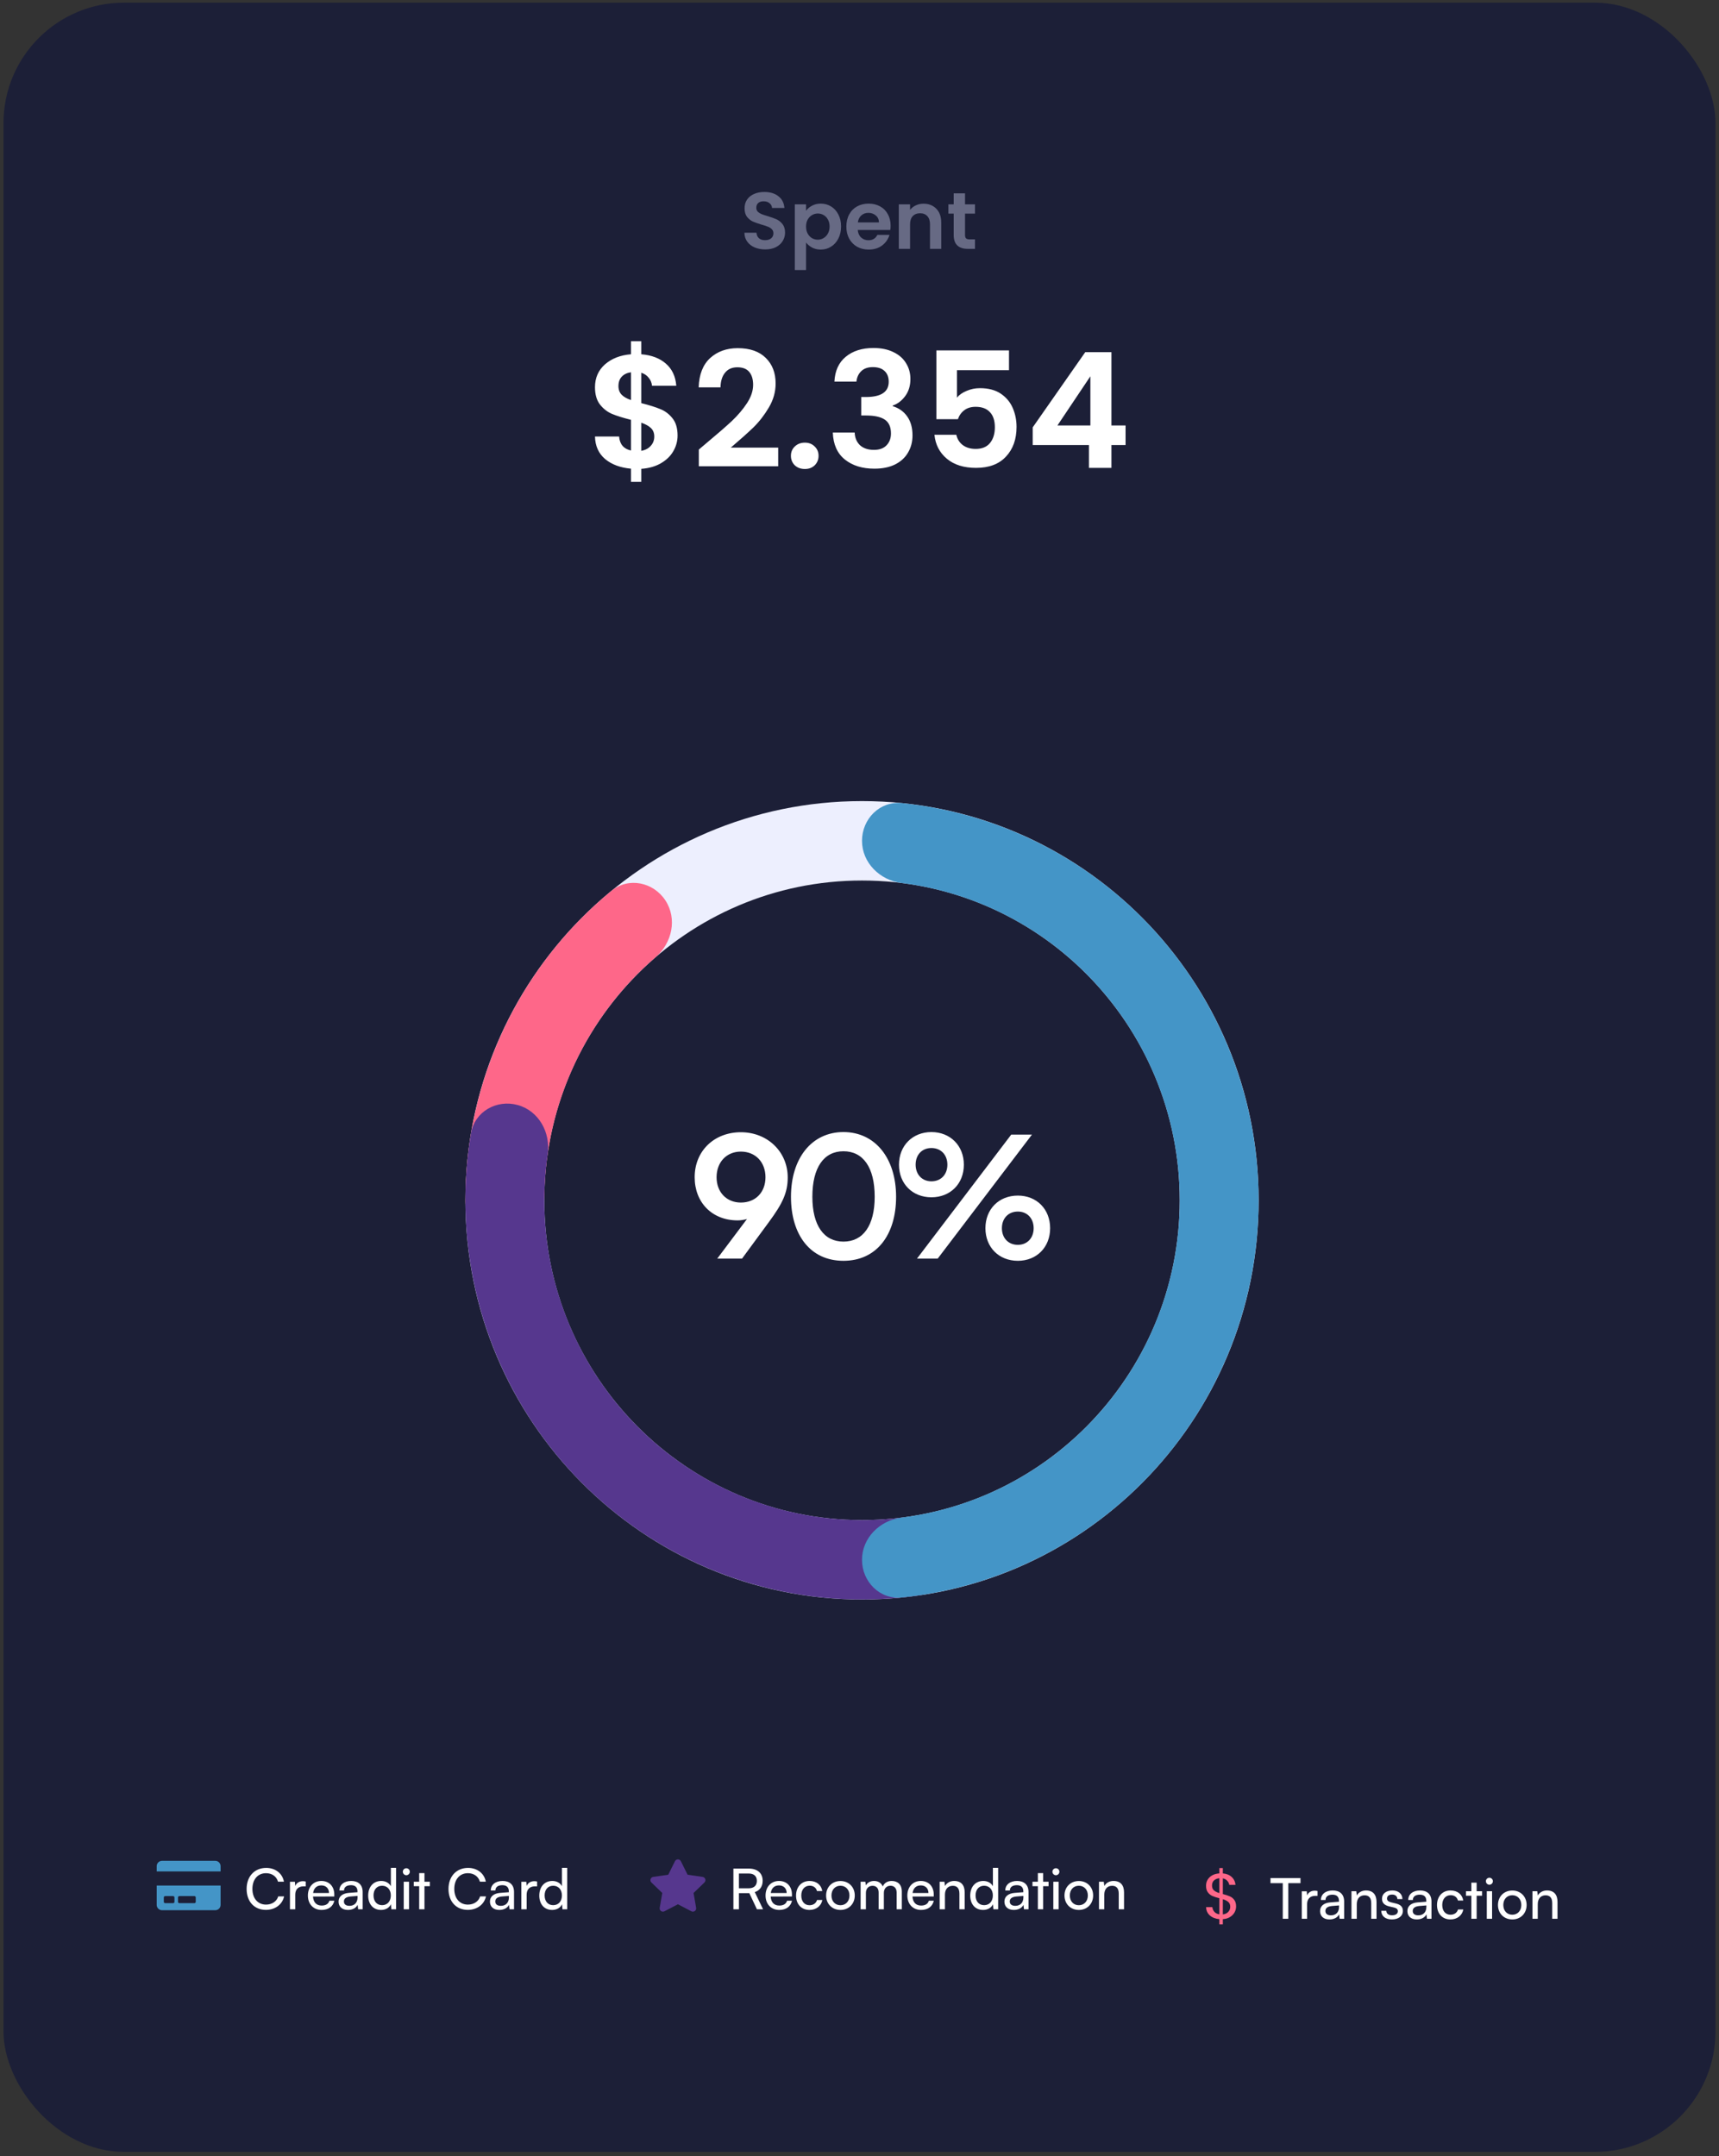 <svg width="362" height="454" viewBox="0 0 362 454" fill="none" xmlns="http://www.w3.org/2000/svg">
<rect x="0" y="0" width="362" height="454" fill="#333333" stroke="none"/>
<rect x="0.734" y="0.564" width="360.531" height="452.515" rx="25.375" fill="#1C1F37"/>
<path d="M161.144 52.515C160.321 52.515 159.577 52.374 158.911 52.092C158.257 51.81 157.739 51.404 157.355 50.874C156.972 50.344 156.774 49.718 156.763 48.997H159.301C159.334 49.482 159.504 49.865 159.808 50.147C160.124 50.429 160.552 50.57 161.094 50.57C161.646 50.57 162.08 50.44 162.396 50.181C162.712 49.91 162.87 49.56 162.87 49.132C162.87 48.782 162.763 48.495 162.548 48.269C162.334 48.044 162.064 47.869 161.736 47.745C161.421 47.609 160.981 47.463 160.417 47.305C159.65 47.079 159.024 46.859 158.539 46.645C158.066 46.42 157.654 46.087 157.304 45.647C156.966 45.196 156.797 44.598 156.797 43.854C156.797 43.155 156.972 42.546 157.321 42.027C157.671 41.508 158.161 41.114 158.793 40.843C159.425 40.561 160.146 40.42 160.958 40.42C162.176 40.42 163.163 40.719 163.919 41.317C164.686 41.903 165.108 42.726 165.187 43.786H162.582C162.56 43.38 162.385 43.048 162.058 42.788C161.742 42.518 161.319 42.382 160.789 42.382C160.327 42.382 159.955 42.501 159.673 42.737C159.402 42.974 159.267 43.318 159.267 43.769C159.267 44.085 159.368 44.35 159.571 44.565C159.785 44.767 160.045 44.937 160.349 45.072C160.665 45.196 161.105 45.343 161.669 45.512C162.436 45.737 163.062 45.963 163.547 46.188C164.031 46.414 164.449 46.752 164.798 47.203C165.148 47.655 165.323 48.247 165.323 48.98C165.323 49.611 165.159 50.198 164.832 50.739C164.505 51.28 164.026 51.715 163.394 52.042C162.763 52.357 162.013 52.515 161.144 52.515ZM169.744 44.378C170.049 43.95 170.466 43.595 170.996 43.313C171.537 43.02 172.152 42.873 172.84 42.873C173.641 42.873 174.362 43.07 175.005 43.465C175.659 43.86 176.173 44.423 176.545 45.157C176.928 45.878 177.12 46.718 177.12 47.677C177.12 48.636 176.928 49.487 176.545 50.231C176.173 50.965 175.659 51.534 175.005 51.94C174.362 52.346 173.641 52.549 172.84 52.549C172.152 52.549 171.543 52.408 171.013 52.126C170.494 51.844 170.071 51.489 169.744 51.06V56.863H167.376V43.025H169.744V44.378ZM174.701 47.677C174.701 47.113 174.582 46.628 174.346 46.222C174.12 45.805 173.816 45.489 173.432 45.275C173.06 45.061 172.654 44.954 172.214 44.954C171.786 44.954 171.38 45.066 170.996 45.292C170.624 45.506 170.319 45.822 170.083 46.239C169.857 46.657 169.744 47.147 169.744 47.711C169.744 48.275 169.857 48.765 170.083 49.183C170.319 49.6 170.624 49.921 170.996 50.147C171.38 50.361 171.786 50.468 172.214 50.468C172.654 50.468 173.06 50.356 173.432 50.13C173.816 49.904 174.12 49.583 174.346 49.166C174.582 48.748 174.701 48.252 174.701 47.677ZM187.553 47.508C187.553 47.846 187.53 48.151 187.485 48.422H180.634C180.69 49.098 180.927 49.628 181.344 50.012C181.762 50.395 182.275 50.587 182.884 50.587C183.764 50.587 184.389 50.209 184.762 49.453H187.316C187.045 50.356 186.527 51.1 185.76 51.686C184.993 52.261 184.051 52.549 182.935 52.549C182.032 52.549 181.22 52.352 180.499 51.957C179.788 51.551 179.23 50.981 178.824 50.248C178.429 49.515 178.232 48.67 178.232 47.711C178.232 46.741 178.429 45.89 178.824 45.157C179.219 44.423 179.771 43.86 180.482 43.465C181.192 43.07 182.01 42.873 182.935 42.873C183.826 42.873 184.621 43.065 185.32 43.448C186.03 43.831 186.577 44.378 186.961 45.089C187.355 45.788 187.553 46.594 187.553 47.508ZM185.1 46.831C185.089 46.222 184.869 45.737 184.44 45.377C184.012 45.004 183.487 44.818 182.867 44.818C182.281 44.818 181.784 44.999 181.378 45.36C180.984 45.709 180.741 46.2 180.651 46.831H185.1ZM194.475 42.89C195.591 42.89 196.493 43.245 197.181 43.956C197.869 44.655 198.213 45.636 198.213 46.899V52.397H195.845V47.22C195.845 46.476 195.659 45.907 195.287 45.512C194.915 45.106 194.407 44.903 193.764 44.903C193.11 44.903 192.591 45.106 192.208 45.512C191.836 45.907 191.65 46.476 191.65 47.22V52.397H189.281V43.025H191.65V44.192C191.966 43.786 192.366 43.471 192.851 43.245C193.347 43.008 193.888 42.89 194.475 42.89ZM203.223 44.971V49.504C203.223 49.82 203.296 50.051 203.443 50.198C203.601 50.333 203.86 50.401 204.221 50.401H205.32V52.397H203.832C201.836 52.397 200.838 51.427 200.838 49.487V44.971H199.721V43.025H200.838V40.708H203.223V43.025H205.32V44.971H203.223Z" fill="#676A84"/>
<path d="M142.688 91.711C142.688 92.884 142.383 93.989 141.774 95.027C141.188 96.042 140.308 96.887 139.135 97.564C137.985 98.218 136.621 98.602 135.042 98.714V101.455H132.876V98.68C130.621 98.478 128.805 97.801 127.429 96.651C126.053 95.478 125.343 93.899 125.298 91.914H130.373C130.508 93.538 131.343 94.519 132.876 94.857V88.395C131.252 87.989 129.944 87.583 128.952 87.177C127.959 86.771 127.102 86.117 126.38 85.215C125.659 84.313 125.298 83.084 125.298 81.527C125.298 79.565 125.997 77.963 127.395 76.723C128.816 75.483 130.643 74.772 132.876 74.591V71.851H135.042V74.591C137.207 74.772 138.932 75.426 140.218 76.554C141.526 77.682 142.259 79.238 142.417 81.223H137.308C137.241 80.569 137.004 80.005 136.598 79.531C136.215 79.035 135.696 78.685 135.042 78.482V84.877C136.733 85.305 138.064 85.723 139.034 86.129C140.026 86.512 140.883 87.155 141.605 88.057C142.327 88.937 142.688 90.155 142.688 91.711ZM130.237 81.29C130.237 82.035 130.463 82.644 130.914 83.117C131.365 83.569 132.019 83.941 132.876 84.234V78.381C132.064 78.494 131.422 78.798 130.948 79.294C130.474 79.79 130.237 80.456 130.237 81.29ZM135.042 94.925C135.899 94.767 136.564 94.418 137.038 93.876C137.534 93.335 137.782 92.681 137.782 91.914C137.782 91.17 137.545 90.572 137.072 90.121C136.598 89.67 135.921 89.298 135.042 89.004V94.925ZM148.923 93.166C151.089 91.361 152.814 89.861 154.1 88.666C155.385 87.448 156.457 86.185 157.314 84.877C158.171 83.569 158.599 82.283 158.599 81.02C158.599 79.87 158.329 78.967 157.787 78.313C157.246 77.659 156.412 77.332 155.284 77.332C154.156 77.332 153.288 77.715 152.679 78.482C152.07 79.227 151.754 80.253 151.731 81.561H147.13C147.22 78.855 148.021 76.802 149.532 75.403C151.066 74.005 153.006 73.306 155.351 73.306C157.923 73.306 159.896 73.994 161.272 75.37C162.648 76.723 163.336 78.516 163.336 80.749C163.336 82.508 162.862 84.189 161.915 85.79C160.968 87.392 159.885 88.79 158.667 89.986C157.449 91.158 155.859 92.579 153.897 94.248H163.877V98.173H147.164V94.654L148.923 93.166ZM169.501 98.748C168.644 98.748 167.933 98.489 167.37 97.97C166.828 97.429 166.558 96.763 166.558 95.974C166.558 95.184 166.828 94.53 167.37 94.012C167.933 93.47 168.644 93.2 169.501 93.2C170.336 93.2 171.023 93.47 171.565 94.012C172.106 94.53 172.377 95.184 172.377 95.974C172.377 96.763 172.106 97.429 171.565 97.97C171.023 98.489 170.336 98.748 169.501 98.748ZM175.718 80.343C175.831 78.088 176.621 76.351 178.087 75.133C179.575 73.892 181.526 73.272 183.94 73.272C185.586 73.272 186.996 73.565 188.169 74.152C189.342 74.716 190.221 75.494 190.808 76.486C191.417 77.456 191.721 78.561 191.721 79.802C191.721 81.223 191.349 82.43 190.605 83.422C189.883 84.392 189.015 85.046 188 85.384V85.52C189.308 85.925 190.323 86.647 191.045 87.685C191.789 88.722 192.161 90.053 192.161 91.677C192.161 93.031 191.845 94.237 191.214 95.297C190.605 96.357 189.691 97.192 188.473 97.801C187.278 98.387 185.834 98.68 184.143 98.68C181.594 98.68 179.519 98.038 177.917 96.752C176.316 95.466 175.47 93.572 175.38 91.068H179.981C180.026 92.173 180.399 93.064 181.098 93.741C181.819 94.395 182.801 94.722 184.041 94.722C185.192 94.722 186.071 94.406 186.68 93.775C187.312 93.121 187.627 92.286 187.627 91.271C187.627 89.918 187.199 88.948 186.342 88.362C185.485 87.775 184.154 87.482 182.35 87.482H181.368V83.591H182.35C185.552 83.591 187.154 82.52 187.154 80.377C187.154 79.407 186.861 78.651 186.274 78.11C185.71 77.569 184.887 77.298 183.804 77.298C182.744 77.298 181.921 77.591 181.335 78.178C180.771 78.742 180.444 79.463 180.353 80.343H175.718ZM212.482 77.941H201.52V83.726C201.994 83.14 202.671 82.666 203.55 82.305C204.43 81.922 205.366 81.73 206.358 81.73C208.163 81.73 209.64 82.125 210.791 82.914C211.941 83.704 212.775 84.719 213.294 85.959C213.813 87.177 214.072 88.486 214.072 89.884C214.072 92.478 213.328 94.564 211.839 96.143C210.373 97.722 208.276 98.511 205.546 98.511C202.975 98.511 200.923 97.869 199.389 96.583C197.855 95.297 196.987 93.617 196.784 91.542H201.385C201.588 92.444 202.039 93.166 202.738 93.707C203.46 94.248 204.374 94.519 205.479 94.519C206.81 94.519 207.813 94.102 208.49 93.267C209.167 92.433 209.505 91.328 209.505 89.952C209.505 88.553 209.155 87.493 208.456 86.771C207.779 86.027 206.776 85.655 205.445 85.655C204.498 85.655 203.708 85.892 203.077 86.365C202.445 86.839 201.994 87.471 201.723 88.26H197.19V73.779H212.482V77.941ZM217.474 93.707V89.986L228.538 74.152H234.053V89.579H237.03V93.707H234.053V98.511H229.316V93.707H217.474ZM229.62 79.227L222.685 89.579H229.62V79.227Z" fill="white"/>
<path d="M265.054 252.725C265.054 299.146 227.658 336.778 181.529 336.778C135.399 336.778 98.004 299.146 98.004 252.725C98.004 206.303 135.399 168.671 181.529 168.671C227.658 168.671 265.054 206.303 265.054 252.725ZM114.623 252.725C114.623 289.91 144.578 320.054 181.529 320.054C218.48 320.054 248.435 289.91 248.435 252.725C248.435 215.539 218.48 185.395 181.529 185.395C144.578 185.395 114.623 215.539 114.623 252.725Z" fill="#EDEFFE"/>
<path d="M106.719 260.475C102.15 260.948 98.021 257.62 98.004 253.026C97.96 240.512 100.693 228.108 106.047 216.736C111.386 205.397 119.164 195.437 128.777 187.556C132.356 184.622 137.59 185.719 140.128 189.589C142.645 193.428 141.548 198.542 138.068 201.534C130.921 207.679 125.117 215.292 121.066 223.897C117.01 232.511 114.832 241.864 114.637 251.332C114.543 255.916 111.28 260.002 106.719 260.475Z" fill="#FE6789"/>
<path d="M199.536 326.24C200.632 330.715 197.903 335.277 193.343 335.933C181.743 337.601 169.891 336.798 158.565 333.539C144.561 329.509 131.848 321.864 121.687 311.363C111.525 300.861 104.27 287.868 100.64 273.673C97.7 262.179 97.221 250.22 99.195 238.582C99.964 234.045 104.595 231.438 109.03 232.666C113.445 233.887 115.985 238.449 115.327 242.982C114.045 251.802 114.513 260.819 116.734 269.505C119.642 280.876 125.454 291.283 133.593 299.696C141.733 308.108 151.917 314.231 163.134 317.46C171.656 319.912 180.55 320.628 189.299 319.599C193.893 319.058 198.436 321.747 199.536 326.24Z" fill="#56378E"/>
<path d="M181.529 177.033C181.529 172.415 185.282 168.627 189.877 169.092C208.963 171.02 226.906 179.519 240.59 193.29C256.254 209.053 265.054 230.432 265.054 252.725C265.054 275.017 256.254 296.396 240.59 312.159C226.906 325.93 208.963 334.429 189.877 336.357C185.282 336.822 181.529 333.034 181.529 328.416C181.529 323.798 185.287 320.108 189.869 319.529C204.539 317.675 218.273 310.966 228.839 300.334C241.386 287.707 248.435 270.581 248.435 252.725C248.435 234.868 241.386 217.742 228.839 205.115C218.273 194.483 204.538 187.774 189.869 185.92C185.287 185.341 181.529 181.651 181.529 177.033Z" fill="#4495C7"/>
<path d="M161.915 257.311C164.848 253.342 165.885 251.053 165.885 247.906C165.885 242.542 161.665 238.394 156.015 238.394C150.436 238.394 146.288 242.292 146.288 247.87C146.288 253.163 149.935 256.954 155.335 256.954C155.979 256.954 156.658 256.847 157.302 256.668L151.044 265H156.265L161.915 257.311ZM161.2 247.87C161.2 251.017 159.126 253.199 156.015 253.199C153.011 253.199 150.901 251.017 150.901 247.87C150.901 244.688 153.011 242.471 156.015 242.471C159.09 242.471 161.2 244.688 161.2 247.87ZM166.568 251.983C166.568 260.065 170.681 265.465 177.619 265.465C184.556 265.465 188.705 260.065 188.705 251.983C188.705 243.865 184.306 238.358 177.619 238.358C170.931 238.358 166.568 243.865 166.568 251.983ZM171.074 251.983C171.074 245.796 173.506 242.399 177.619 242.399C181.767 242.399 184.199 245.796 184.199 251.983C184.199 258.027 181.767 261.424 177.619 261.424C173.506 261.424 171.074 258.027 171.074 251.983ZM202.976 245.224C202.976 241.219 200.115 238.358 196.146 238.358C192.176 238.358 189.315 241.219 189.315 245.224C189.315 249.265 192.176 252.09 196.146 252.09C200.115 252.09 202.976 249.265 202.976 245.224ZM217.316 238.894H212.953L193.106 265H197.469L217.316 238.894ZM199.507 245.224C199.507 247.298 198.148 248.729 196.146 248.729C194.179 248.729 192.82 247.298 192.82 245.224C192.82 243.15 194.143 241.72 196.146 241.72C198.148 241.72 199.507 243.15 199.507 245.224ZM221.143 258.599C221.143 254.594 218.318 251.733 214.348 251.733C210.343 251.733 207.518 254.594 207.518 258.599C207.518 262.604 210.343 265.465 214.348 265.465C218.318 265.465 221.143 262.604 221.143 258.599ZM217.674 258.599C217.674 260.673 216.315 262.103 214.348 262.103C212.346 262.103 210.987 260.673 210.987 258.599C210.987 256.525 212.346 255.094 214.348 255.094C216.315 255.094 217.674 256.525 217.674 258.599Z" fill="white"/>
<path d="M33 401.085C33 401.7 33.502 402.198 34.121 402.198H45.334C45.953 402.198 46.455 401.7 46.455 401.085V397H33V401.085ZM37.485 399.506C37.485 399.353 37.611 399.228 37.765 399.228H40.942C41.096 399.228 41.222 399.353 41.222 399.506V400.435C41.222 400.588 41.096 400.713 40.942 400.713H37.765C37.611 400.713 37.485 400.588 37.485 400.435V399.506ZM34.495 399.506C34.495 399.353 34.621 399.228 34.775 399.228H36.457C36.611 399.228 36.737 399.353 36.737 399.506V400.435C36.737 400.588 36.611 400.713 36.457 400.713H34.775C34.621 400.713 34.495 400.588 34.495 400.435V399.506ZM46.455 392.916V394.03H33V392.916C33 392.301 33.502 391.802 34.121 391.802H45.334C45.953 391.802 46.455 392.301 46.455 392.916Z" fill="#4495C7"/>
<path d="M55.999 402.13C57.931 402.13 59.46 400.993 59.828 399.286H58.595C58.275 400.341 57.279 401.016 56.023 401.016C54.292 401.016 53.155 399.713 53.155 397.71C53.155 395.707 54.292 394.403 56.023 394.403C57.267 394.403 58.227 395.078 58.547 396.193H59.792C59.472 394.438 57.99 393.289 56.059 393.289C53.605 393.289 51.934 395.078 51.934 397.721C51.934 400.376 53.558 402.13 55.999 402.13ZM64.381 396.157C64.156 396.11 63.99 396.086 63.788 396.086C62.994 396.086 62.413 396.489 62.176 397.093L62.105 396.216H61.062V402H62.176V398.93C62.176 397.816 62.828 397.176 63.883 397.176H64.381V396.157ZM67.718 402.142C69.152 402.142 70.124 401.443 70.409 400.199H69.366C69.176 400.862 68.607 401.218 67.742 401.218C66.64 401.218 66 400.542 65.917 399.322L70.397 399.31V398.895C70.397 397.176 69.318 396.038 67.671 396.038C65.988 396.038 64.838 397.295 64.838 399.108C64.838 400.91 66.011 402.142 67.718 402.142ZM67.671 396.975C68.654 396.975 69.283 397.615 69.283 398.575H65.94C66.082 397.556 66.699 396.975 67.671 396.975ZM73.278 402.142C74.214 402.142 75.008 401.728 75.305 401.064L75.423 402H76.372V398.361C76.372 396.797 75.4 396.038 73.966 396.038C72.472 396.038 71.477 396.833 71.477 398.041H72.448C72.448 397.342 72.982 396.927 73.918 396.927C74.7 396.927 75.281 397.271 75.281 398.243V398.409L73.456 398.551C72.093 398.658 71.299 399.322 71.299 400.388C71.299 401.443 72.034 402.142 73.278 402.142ZM73.598 401.277C72.875 401.277 72.425 400.969 72.425 400.353C72.425 399.784 72.828 399.404 73.811 399.31L75.293 399.191V399.499C75.293 400.59 74.653 401.277 73.598 401.277ZM80.237 402.142C81.162 402.142 81.944 401.739 82.323 400.945L82.418 402H83.414V393.277H82.312V397.141C81.921 396.43 81.174 396.038 80.285 396.038C78.566 396.038 77.535 397.342 77.535 399.12C77.535 400.886 78.555 402.142 80.237 402.142ZM80.463 401.135C79.325 401.135 78.661 400.282 78.661 399.084C78.661 397.899 79.325 397.046 80.463 397.046C81.6 397.046 82.3 397.899 82.3 399.084C82.3 400.293 81.6 401.135 80.463 401.135ZM85.566 394.83C85.969 394.83 86.301 394.498 86.301 394.095C86.301 393.68 85.969 393.36 85.566 393.36C85.163 393.36 84.832 393.68 84.832 394.095C84.832 394.498 85.163 394.83 85.566 394.83ZM85.021 402H86.135V396.204H85.021V402ZM89.388 402V397.141H90.526V396.204H89.388V394.391H88.274V396.204H87.136V397.141H88.274V402H89.388ZM98.512 402.13C100.444 402.13 101.973 400.993 102.34 399.286H101.108C100.788 400.341 99.792 401.016 98.536 401.016C96.805 401.016 95.668 399.713 95.668 397.71C95.668 395.707 96.805 394.403 98.536 394.403C99.78 394.403 100.74 395.078 101.06 396.193H102.305C101.985 394.438 100.503 393.289 98.571 393.289C96.118 393.289 94.447 395.078 94.447 397.721C94.447 400.376 96.071 402.13 98.512 402.13ZM105.154 402.142C106.09 402.142 106.885 401.728 107.181 401.064L107.299 402H108.248V398.361C108.248 396.797 107.276 396.038 105.842 396.038C104.348 396.038 103.353 396.833 103.353 398.041H104.324C104.324 397.342 104.858 396.927 105.794 396.927C106.576 396.927 107.157 397.271 107.157 398.243V398.409L105.332 398.551C103.969 398.658 103.175 399.322 103.175 400.388C103.175 401.443 103.91 402.142 105.154 402.142ZM105.474 401.277C104.751 401.277 104.301 400.969 104.301 400.353C104.301 399.784 104.704 399.404 105.687 399.31L107.169 399.191V399.499C107.169 400.59 106.529 401.277 105.474 401.277ZM113.109 396.157C112.884 396.11 112.718 396.086 112.517 396.086C111.722 396.086 111.142 396.489 110.905 397.093L110.833 396.216H109.79V402H110.905V398.93C110.905 397.816 111.556 397.176 112.611 397.176H113.109V396.157ZM116.269 402.142C117.193 402.142 117.975 401.739 118.355 400.945L118.45 402H119.445V393.277H118.343V397.141C117.952 396.43 117.205 396.038 116.316 396.038C114.598 396.038 113.566 397.342 113.566 399.12C113.566 400.886 114.586 402.142 116.269 402.142ZM116.494 401.135C115.356 401.135 114.692 400.282 114.692 399.084C114.692 397.899 115.356 397.046 116.494 397.046C117.632 397.046 118.331 397.899 118.331 399.084C118.331 400.293 117.632 401.135 116.494 401.135Z" fill="white"/>
<path d="M142.139 391.879L140.725 394.725L137.561 395.183C136.993 395.265 136.766 395.959 137.177 396.357L139.467 398.571L138.925 401.699C138.828 402.265 139.428 402.688 139.93 402.424L142.761 400.947L145.592 402.424C146.094 402.686 146.694 402.265 146.597 401.699L146.055 398.571L148.345 396.357C148.756 395.959 148.529 395.265 147.961 395.183L144.797 394.725L143.382 391.879C143.129 391.372 142.395 391.365 142.139 391.879Z" fill="#56378E"/>
<path d="M155.606 402V398.61H157.799L159.399 402H160.691L158.949 398.385C160.015 398.041 160.608 397.188 160.608 396.003C160.608 394.403 159.518 393.431 157.681 393.431H154.445V402H155.606ZM155.606 394.474H157.681C158.747 394.474 159.387 395.019 159.387 396.015C159.387 396.998 158.771 397.579 157.692 397.579H155.606V394.474ZM164.094 402.142C165.528 402.142 166.5 401.443 166.785 400.199H165.742C165.552 400.862 164.983 401.218 164.118 401.218C163.016 401.218 162.376 400.542 162.293 399.322L166.773 399.31V398.895C166.773 397.176 165.694 396.038 164.047 396.038C162.364 396.038 161.214 397.295 161.214 399.108C161.214 400.91 162.388 402.142 164.094 402.142ZM164.047 396.975C165.031 396.975 165.659 397.615 165.659 398.575H162.316C162.459 397.556 163.075 396.975 164.047 396.975ZM167.638 399.108C167.638 400.933 168.764 402.142 170.471 402.142C171.869 402.142 172.948 401.301 173.173 400.045H172.059C171.857 400.732 171.265 401.147 170.471 401.147C169.416 401.147 168.74 400.341 168.74 399.096C168.74 397.84 169.463 397.034 170.518 397.034C171.265 397.034 171.857 397.425 172.047 398.16H173.161C172.96 396.868 171.94 396.038 170.483 396.038C168.788 396.038 167.638 397.295 167.638 399.108ZM173.969 399.096C173.969 400.886 175.249 402.142 176.992 402.142C178.722 402.142 180.002 400.886 180.002 399.096C180.002 397.307 178.722 396.05 176.992 396.05C175.249 396.05 173.969 397.307 173.969 399.096ZM175.095 399.096C175.095 397.887 175.866 397.046 176.992 397.046C178.106 397.046 178.888 397.887 178.888 399.096C178.888 400.305 178.106 401.147 176.992 401.147C175.866 401.147 175.095 400.305 175.095 399.096ZM182.349 402V398.563C182.349 397.639 182.906 397.058 183.748 397.058C184.53 397.058 185.028 397.556 185.028 398.468V402H186.13V398.563C186.13 397.639 186.687 397.046 187.529 397.046C188.311 397.046 188.821 397.567 188.821 398.48V402H189.911V398.207C189.911 396.868 189.105 396.038 187.778 396.038C186.877 396.038 186.178 396.489 185.905 397.212C185.609 396.489 184.969 396.038 184.068 396.038C183.25 396.038 182.634 396.418 182.338 396.963L182.231 396.204H181.235V402H182.349ZM193.956 402.142C195.39 402.142 196.362 401.443 196.647 400.199H195.604C195.414 400.862 194.845 401.218 193.98 401.218C192.878 401.218 192.238 400.542 192.155 399.322L196.635 399.31V398.895C196.635 397.176 195.556 396.038 193.909 396.038C192.226 396.038 191.076 397.295 191.076 399.108C191.076 400.91 192.25 402.142 193.956 402.142ZM193.909 396.975C194.893 396.975 195.521 397.615 195.521 398.575H192.179C192.321 397.556 192.937 396.975 193.909 396.975ZM198.993 402V398.93C198.993 397.804 199.598 397.058 200.641 397.058C201.494 397.058 202.039 397.532 202.039 398.705V402H203.154V398.456C203.154 396.975 202.454 396.038 200.925 396.038C200.108 396.038 199.373 396.43 199.005 397.093L198.887 396.204H197.879V402H198.993ZM207.02 402.142C207.944 402.142 208.726 401.739 209.106 400.945L209.201 402H210.196V393.277H209.094V397.141C208.703 396.43 207.956 396.038 207.067 396.038C205.349 396.038 204.317 397.342 204.317 399.12C204.317 400.886 205.337 402.142 207.02 402.142ZM207.245 401.135C206.107 401.135 205.443 400.282 205.443 399.084C205.443 397.899 206.107 397.046 207.245 397.046C208.383 397.046 209.082 397.899 209.082 399.084C209.082 400.293 208.383 401.135 207.245 401.135ZM213.498 402.142C214.435 402.142 215.229 401.728 215.525 401.064L215.644 402H216.592V398.361C216.592 396.797 215.62 396.038 214.186 396.038C212.692 396.038 211.697 396.833 211.697 398.041H212.669C212.669 397.342 213.202 396.927 214.138 396.927C214.921 396.927 215.501 397.271 215.501 398.243V398.409L213.676 398.551C212.313 398.658 211.519 399.322 211.519 400.388C211.519 401.443 212.254 402.142 213.498 402.142ZM213.818 401.277C213.095 401.277 212.645 400.969 212.645 400.353C212.645 399.784 213.048 399.404 214.032 399.31L215.513 399.191V399.499C215.513 400.59 214.873 401.277 213.818 401.277ZM219.678 402V397.141H220.815V396.204H219.678V394.391H218.564V396.204H217.426V397.141H218.564V402H219.678ZM222.361 394.83C222.763 394.83 223.095 394.498 223.095 394.095C223.095 393.68 222.763 393.36 222.361 393.36C221.958 393.36 221.626 393.68 221.626 394.095C221.626 394.498 221.958 394.83 222.361 394.83ZM221.815 402H222.929V396.204H221.815V402ZM224.168 399.096C224.168 400.886 225.448 402.142 227.19 402.142C228.92 402.142 230.2 400.886 230.2 399.096C230.2 397.307 228.92 396.05 227.19 396.05C225.448 396.05 224.168 397.307 224.168 399.096ZM225.294 399.096C225.294 397.887 226.064 397.046 227.19 397.046C228.304 397.046 229.086 397.887 229.086 399.096C229.086 400.305 228.304 401.147 227.19 401.147C226.064 401.147 225.294 400.305 225.294 399.096ZM232.548 402V398.93C232.548 397.804 233.152 397.058 234.195 397.058C235.049 397.058 235.594 397.532 235.594 398.705V402H236.708V398.456C236.708 396.975 236.009 396.038 234.48 396.038C233.662 396.038 232.927 396.43 232.56 397.093L232.441 396.204H231.434V402H232.548Z" fill="white"/>
<path d="M260.306 401.412C260.306 401.846 260.197 402.261 259.98 402.659C259.764 403.047 259.443 403.372 259.018 403.634C258.603 403.896 258.102 404.045 257.515 404.081V405.179H256.783V404.081C255.961 404.009 255.293 403.747 254.778 403.296C254.263 402.835 254.001 402.252 253.992 401.548H255.306C255.342 401.927 255.482 402.257 255.726 402.537C255.979 402.817 256.331 402.993 256.783 403.065V399.678C256.178 399.525 255.69 399.366 255.32 399.204C254.949 399.041 254.633 398.788 254.371 398.445C254.109 398.102 253.978 397.641 253.978 397.063C253.978 396.332 254.231 395.726 254.737 395.248C255.252 394.769 255.934 394.503 256.783 394.448V393.324H257.515V394.448C258.282 394.512 258.901 394.76 259.371 395.194C259.84 395.618 260.111 396.174 260.184 396.86H258.869C258.824 396.544 258.684 396.259 258.449 396.006C258.215 395.744 257.903 395.573 257.515 395.492V398.797C258.111 398.951 258.594 399.109 258.964 399.272C259.344 399.425 259.66 399.674 259.913 400.017C260.175 400.36 260.306 400.825 260.306 401.412ZM255.238 396.995C255.238 397.438 255.369 397.777 255.631 398.012C255.893 398.246 256.277 398.441 256.783 398.594V395.464C256.313 395.51 255.938 395.663 255.658 395.925C255.378 396.178 255.238 396.535 255.238 396.995ZM257.515 403.079C258.002 403.025 258.382 402.848 258.653 402.55C258.933 402.252 259.073 401.896 259.073 401.48C259.073 401.037 258.937 400.699 258.666 400.464C258.395 400.22 258.011 400.026 257.515 399.881V403.079Z" fill="#FE6789"/>
<path d="M267.552 396.498H270.135V404H271.297V396.498H273.869V395.431H267.552V396.498ZM277.46 398.157C277.234 398.11 277.068 398.086 276.867 398.086C276.073 398.086 275.492 398.489 275.255 399.093L275.184 398.216H274.141V404H275.255V400.93C275.255 399.816 275.907 399.176 276.962 399.176H277.46V398.157ZM279.968 404.142C280.904 404.142 281.698 403.728 281.995 403.064L282.113 404H283.061V400.361C283.061 398.797 282.089 398.038 280.655 398.038C279.162 398.038 278.166 398.833 278.166 400.041H279.138C279.138 399.342 279.672 398.927 280.608 398.927C281.39 398.927 281.971 399.271 281.971 400.243V400.409L280.146 400.551C278.783 400.658 277.989 401.322 277.989 402.388C277.989 403.443 278.723 404.142 279.968 404.142ZM280.288 403.277C279.565 403.277 279.115 402.969 279.115 402.353C279.115 401.784 279.517 401.404 280.501 401.31L281.983 401.191V401.499C281.983 402.59 281.343 403.277 280.288 403.277ZM285.718 404V400.93C285.718 399.804 286.323 399.058 287.366 399.058C288.219 399.058 288.764 399.532 288.764 400.705V404H289.878V400.456C289.878 398.975 289.179 398.038 287.65 398.038C286.832 398.038 286.098 398.43 285.73 399.093L285.612 398.204H284.604V404H285.718ZM290.878 402.317C290.878 403.419 291.743 404.142 293.106 404.142C294.481 404.142 295.429 403.443 295.429 402.341C295.429 401.476 294.943 401.025 293.96 400.788L292.94 400.539C292.371 400.397 292.087 400.136 292.087 399.745C292.087 399.212 292.478 398.904 293.177 398.904C293.853 398.904 294.244 399.271 294.268 399.852H295.334C295.311 398.75 294.481 398.038 293.213 398.038C291.933 398.038 291.032 398.714 291.032 399.781C291.032 400.634 291.518 401.144 292.549 401.393L293.568 401.63C294.173 401.784 294.363 402.021 294.363 402.412C294.363 402.945 293.912 403.265 293.13 403.265C292.395 403.265 291.945 402.91 291.945 402.317H290.878ZM298.36 404.142C299.296 404.142 300.09 403.728 300.386 403.064L300.505 404H301.453V400.361C301.453 398.797 300.481 398.038 299.047 398.038C297.554 398.038 296.558 398.833 296.558 400.041H297.53C297.53 399.342 298.063 398.927 299 398.927C299.782 398.927 300.363 399.271 300.363 400.243V400.409L298.537 400.551C297.174 400.658 296.38 401.322 296.38 402.388C296.38 403.443 297.115 404.142 298.36 404.142ZM298.68 403.277C297.957 403.277 297.506 402.969 297.506 402.353C297.506 401.784 297.909 401.404 298.893 401.31L300.375 401.191V401.499C300.375 402.59 299.735 403.277 298.68 403.277ZM302.617 401.108C302.617 402.933 303.743 404.142 305.449 404.142C306.848 404.142 307.927 403.301 308.152 402.045H307.038C306.836 402.732 306.244 403.147 305.449 403.147C304.395 403.147 303.719 402.341 303.719 401.096C303.719 399.84 304.442 399.034 305.497 399.034C306.244 399.034 306.836 399.425 307.026 400.16H308.14C307.938 398.868 306.919 398.038 305.461 398.038C303.766 398.038 302.617 399.295 302.617 401.108ZM310.963 404V399.141H312.101V398.204H310.963V396.391H309.849V398.204H308.711V399.141H309.849V404H310.963ZM313.646 396.83C314.049 396.83 314.381 396.498 314.381 396.095C314.381 395.68 314.049 395.36 313.646 395.36C313.243 395.36 312.911 395.68 312.911 396.095C312.911 396.498 313.243 396.83 313.646 396.83ZM313.1 404H314.215V398.204H313.1V404ZM315.453 401.096C315.453 402.886 316.733 404.142 318.475 404.142C320.206 404.142 321.486 402.886 321.486 401.096C321.486 399.307 320.206 398.05 318.475 398.05C316.733 398.05 315.453 399.307 315.453 401.096ZM316.579 401.096C316.579 399.887 317.349 399.046 318.475 399.046C319.589 399.046 320.371 399.887 320.371 401.096C320.371 402.305 319.589 403.147 318.475 403.147C317.349 403.147 316.579 402.305 316.579 401.096ZM323.833 404V400.93C323.833 399.804 324.437 399.058 325.48 399.058C326.334 399.058 326.879 399.532 326.879 400.705V404H327.993V400.456C327.993 398.975 327.294 398.038 325.765 398.038C324.947 398.038 324.212 398.43 323.845 399.093L323.726 398.204H322.719V404H323.833Z" fill="white"/>
</svg>
